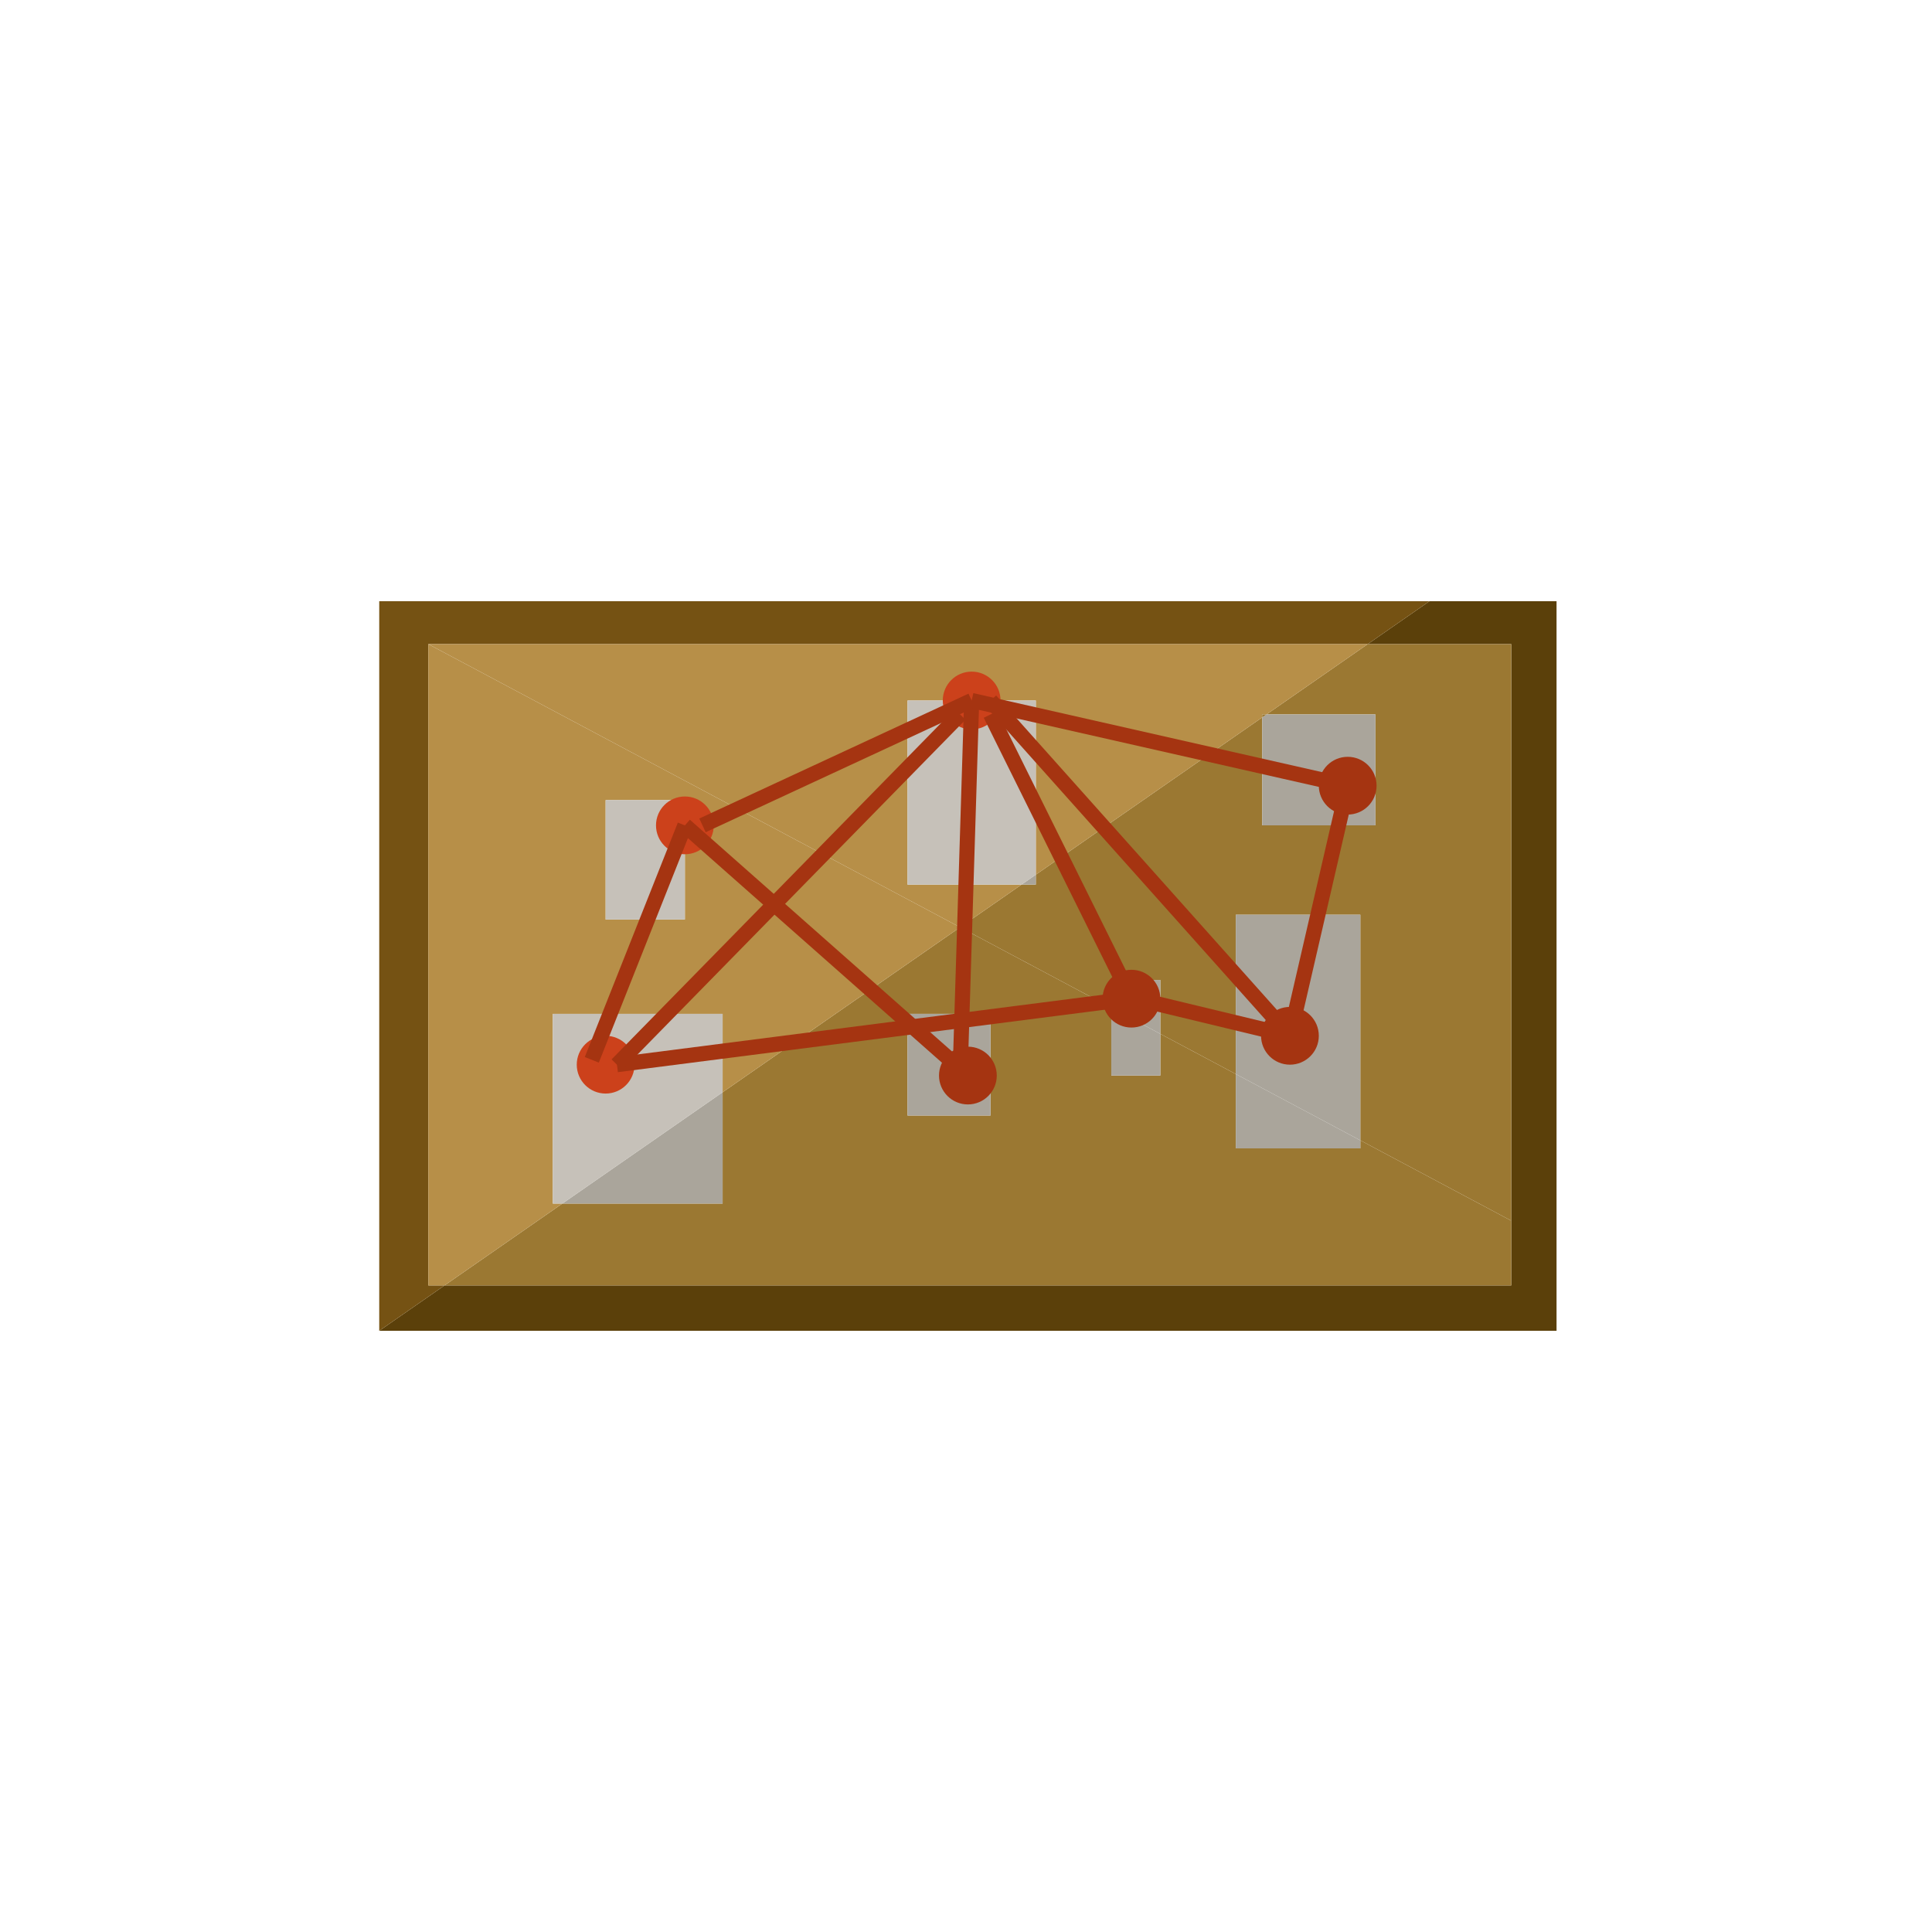 <?xml version="1.0" encoding="utf-8"?>
<!-- Generator: Adobe Illustrator 16.0.0, SVG Export Plug-In . SVG Version: 6.00 Build 0)  -->
<!DOCTYPE svg PUBLIC "-//W3C//DTD SVG 1.1//EN" "http://www.w3.org/Graphics/SVG/1.1/DTD/svg11.dtd">
<svg version="1.1" id="Layer_1" xmlns="http://www.w3.org/2000/svg" xmlns:xlink="http://www.w3.org/1999/xlink" x="0px" y="0px"
	 width="512px" height="512px" viewBox="0 0 512 512" enable-background="new 0 0 512 512" xml:space="preserve">
<g>
	<g>
		<polygon fill="#5B400A" points="378.834,159.319 362.455,170.697 400.5,170.697 400.5,323.5 400.5,340.646 117.814,340.646 
			100.5,352.674 412.5,352.674 412.5,159.319 		"/>
		<path fill="#9B7832" d="M360.5,304.326h-33v-19.692l-20-10.648v11.046h-13v-17.967l-40.062-21.33L191.5,289.457v29.494h-42.456
			l-31.23,21.694H400.5V323.5l-40-21.297V304.326z M262.5,295.623h-22v-26.945h22V295.623z"/>
		<polygon fill="#9B7832" points="364.5,189.332 364.5,218.731 334.5,218.731 334.5,190.117 274.5,231.798 274.5,234.425 
			270.719,234.425 254.438,245.734 294.5,267.064 294.5,259.7 307.5,259.7 307.5,273.985 327.5,284.634 327.5,242.419 
			360.5,242.419 360.5,302.203 400.5,323.5 400.5,170.697 362.455,170.697 335.631,189.332 		"/>
		<polygon fill="#AAA59B" points="274.5,231.798 270.719,234.425 274.5,234.425 		"/>
		<polygon fill="#AAA59B" points="360.5,304.326 360.5,302.203 327.5,284.634 327.5,304.326 		"/>
		<polygon fill="#AAA59B" points="360.5,242.419 327.5,242.419 327.5,284.634 360.5,302.203 		"/>
		<rect x="240.5" y="268.678" fill="#AAA59B" width="22" height="26.945"/>
		<polygon fill="#AAA59B" points="191.5,318.951 191.5,289.457 149.044,318.951 		"/>
		<polygon fill="#AAA59B" points="307.5,285.031 307.5,273.985 294.5,267.064 294.5,285.031 		"/>
		<polygon fill="#AAA59B" points="307.5,259.7 294.5,259.7 294.5,267.064 307.5,273.985 		"/>
		<polygon fill="#AAA59B" points="364.5,218.731 364.5,189.332 335.631,189.332 334.5,190.117 334.5,218.731 		"/>
		<polygon fill="#755213" points="113.5,340.646 113.5,170.697 362.455,170.697 378.834,159.319 100.5,159.319 100.5,352.674 
			117.814,340.646 		"/>
		<path fill="#B78F48" d="M146.5,318.951v-50.273h45v20.779l62.938-43.723L113.5,170.697v169.949h4.314l31.23-21.694H146.5z
			 M160.5,212.034h21v31.645h-21V212.034z"/>
		<polygon fill="#B78F48" points="254.438,245.734 270.719,234.425 240.5,234.425 240.5,185.638 274.5,185.638 274.5,231.798 
			334.5,190.117 334.5,189.332 335.631,189.332 362.455,170.697 113.5,170.697 		"/>
		<polygon fill="#C6C1B9" points="274.5,185.638 240.5,185.638 240.5,234.425 270.719,234.425 274.5,231.798 		"/>
		<rect x="160.5" y="212.034" fill="#C6C1B9" width="21" height="31.645"/>
		<polygon fill="#C6C1B9" points="146.5,268.678 146.5,318.951 149.044,318.951 191.5,289.457 191.5,268.678 		"/>
		<polygon fill="#9B7832" points="334.5,189.332 334.5,190.117 335.631,189.332 		"/>
	</g>
	<circle fill="#A53411" cx="341.846" cy="274.496" r="7.654"/>
	<circle fill="#CC411B" cx="160.5" cy="282.15" r="7.654"/>
	<circle fill="#CC411B" cx="181.5" cy="218.731" r="7.654"/>
	<circle fill="#CC411B" cx="257.5" cy="185.638" r="7.654"/>
	<circle fill="#A53411" cx="256.5" cy="285.031" r="7.654"/>
	<circle fill="#A53411" cx="357.154" cy="208.216" r="7.654"/>
	<circle fill="#A53411" cx="299.846" cy="264.657" r="7.654"/>
	<line fill="none" stroke="#A53411" stroke-width="4" stroke-miterlimit="10" x1="186.167" y1="218.731" x2="257.5" y2="185.638"/>
	<line fill="none" stroke="#A53411" stroke-width="4" stroke-miterlimit="10" x1="262.5" y1="189.332" x2="299.846" y2="264.657"/>
	
		<line fill="none" stroke="#A53411" stroke-width="4" stroke-miterlimit="10" x1="357.154" y1="208.216" x2="341.846" y2="274.496"/>
	<line fill="none" stroke="#A53411" stroke-width="4" stroke-miterlimit="10" x1="254.438" y1="284.634" x2="257.5" y2="185.638"/>
	<line fill="none" stroke="#A53411" stroke-width="4" stroke-miterlimit="10" x1="156.833" y1="280.865" x2="181.5" y2="218.731"/>
	<line fill="none" stroke="#A53411" stroke-width="4" stroke-miterlimit="10" x1="163.5" y1="282.15" x2="299.846" y2="264.657"/>
	<line fill="none" stroke="#A53411" stroke-width="4" stroke-miterlimit="10" x1="357.154" y1="208.216" x2="257.5" y2="185.638"/>
	<line fill="none" stroke="#A53411" stroke-width="4" stroke-miterlimit="10" x1="301" y1="264.657" x2="341.846" y2="274.496"/>
	<line fill="none" stroke="#A53411" stroke-width="4" stroke-miterlimit="10" x1="256.5" y1="285.031" x2="181.5" y2="218.731"/>
	<line fill="none" stroke="#A53411" stroke-width="4" stroke-miterlimit="10" x1="163.5" y1="282.15" x2="254.438" y2="189.332"/>
	<line fill="none" stroke="#A53411" stroke-width="4" stroke-miterlimit="10" x1="341.846" y1="274.496" x2="262.5" y2="185.638"/>
</g>
</svg>
